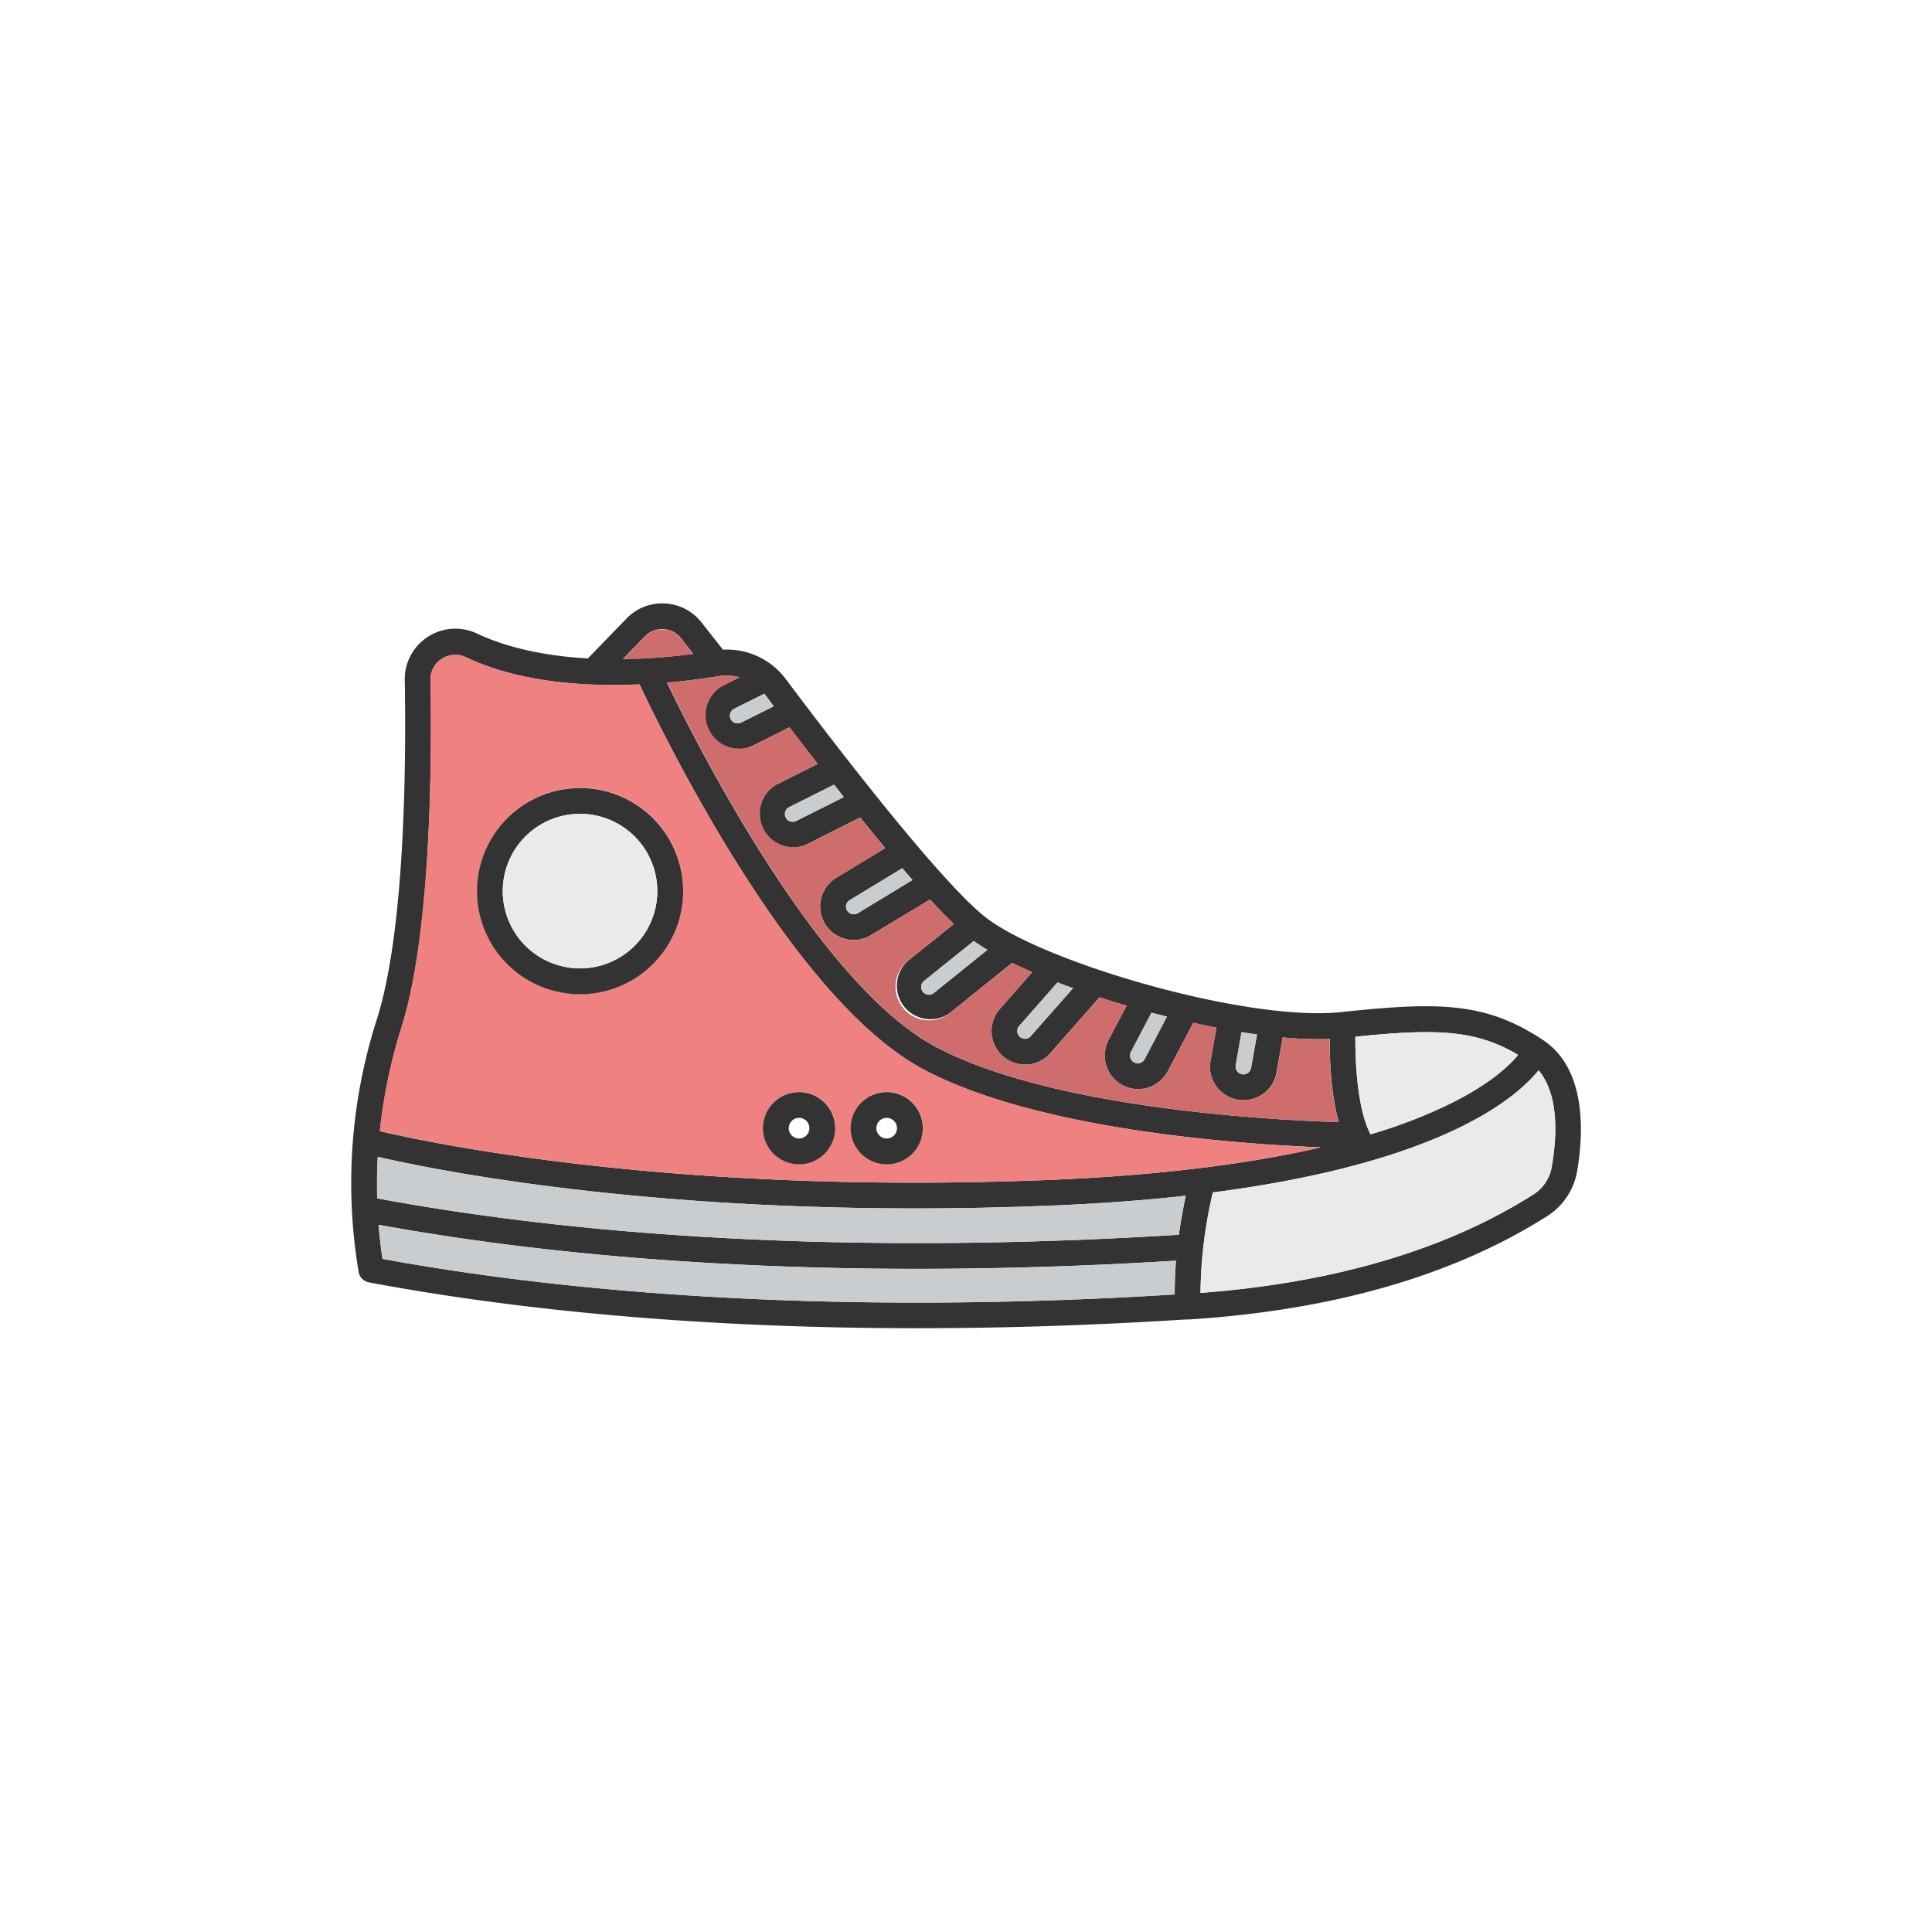<svg xmlns="http://www.w3.org/2000/svg" viewBox="0 0 500 500"><defs><style>.cls-1{fill:#333;}.cls-2{fill:#eaeaeb;}.cls-3{fill:#cf6d6d;}.cls-4{fill:#cacdcf;}.cls-5{fill:#f08181;}</style></defs><g id="레이어_3" data-name="레이어 3"><path class="cls-1" d="M399.38,269.19c11.38,7.58,10.39,24.47,8.79,33.86a17.21,17.21,0,0,1-7.73,11.66c-24.24,15.4-55.46,24.4-92.8,26.77l-.8,0c-24.95,1.58-48.1,2.26-69.42,2.26-63.41,0-110.74-6-141.95-11.86a3.35,3.35,0,0,1-2.68-2.81c0-.31-.11-.71-.19-1.21a138.73,138.73,0,0,1,5-64.28c7.12-22.7,7.54-64.64,7.15-87.61a13,13,0,0,1,6-11.17,13.1,13.1,0,0,1,7.1-2.1,13.4,13.4,0,0,1,5.7,1.3c5.15,2.45,14.37,5.6,28.59,6.4l10-10.33a12.9,12.9,0,0,1,19.4,1l5.56,7.07a19,19,0,0,1,16.23,7.56c11.48,15.32,39.5,52,51.59,61.58,14.85,11.75,67.85,27.28,92.28,24.64C371.93,259.3,384.36,259.17,399.38,269.19Zm2.22,32.74c2.42-14.18-.38-21.35-3.42-24.94-6,7.47-25.68,24-84.29,31.62a117.18,117.18,0,0,0-3.2,26c34.66-2.61,63.64-11.19,86.18-25.49A10.6,10.6,0,0,0,401.6,301.93Zm-26.14-16.37c10.28-5.1,15.23-9.87,17.43-12.57-10.87-6.4-20.72-6.88-42.12-4.69-.06,6.88.58,19,3.93,25.26A131.1,131.1,0,0,0,375.46,285.56Zm-29,4.84c-2.06-7.54-2.36-16.47-2.32-21.52a95.5,95.5,0,0,1-12.17-.4l-1.62,9.09a8.57,8.57,0,0,1-3.57,5.59,8.66,8.66,0,0,1-4.94,1.56,8.2,8.2,0,0,1-1.55-.14,8.65,8.65,0,0,1-7.15-8.52,8.19,8.19,0,0,1,.15-1.57l1.52-8.53q-3-.57-6-1.25l-6.57,12.5a8.72,8.72,0,0,1-7.68,4.65,8.68,8.68,0,0,1-7.67-12.7l4.68-8.9q-3.54-1-7-2.16l-12.76,14.47a8.61,8.61,0,0,1-6,2.93h-.56a8.67,8.67,0,0,1-6.49-14.39l8.38-9.52q-2.75-1.2-5.21-2.38l-16.1,12.94A8.67,8.67,0,0,1,235,248.64l11.86-9.53c-1.89-1.8-4-3.94-6.17-6.32L225.42,242a8.57,8.57,0,0,1-4.49,1.27,9.08,9.08,0,0,1-2.07-.25,8.65,8.65,0,0,1-5.35-3.93,8.55,8.55,0,0,1-1.26-4.49,8.72,8.72,0,0,1,4.17-7.42l12.68-7.7c-2.14-2.57-4.31-5.22-6.49-7.92L209,218.43a8.7,8.7,0,0,1-11.64-3.87,8.68,8.68,0,0,1,3.87-11.65l10.39-5.2c-2.54-3.27-5-6.47-7.3-9.49L194.79,193A8.67,8.67,0,0,1,187,177.49l4.38-2.2a12.47,12.47,0,0,0-5.31-.3c-3.78.61-8.36,1.23-13.46,1.67,8.15,16.93,39.28,78.3,69.73,94.35C272.63,287,329.68,289.89,346.42,290.4Zm-22.67-14,1.54-8.69c-1.3-.17-2.62-.37-4-.59l-1.52,8.57a1.67,1.67,0,0,0,0,.37,2,2,0,0,0,3.15,1.63A2,2,0,0,0,323.75,276.4Zm-51.07,28.91c20.51-.86,46.09-3.07,69.17-8.38-21.13-.82-73-4.42-102.59-20-15.75-8.31-33.15-28-51.69-58.61-11.15-18.41-19.38-35.42-22.09-41.17-14.38.62-31.23-.58-44.85-7a6.51,6.51,0,0,0-6.34.38,6.25,6.25,0,0,0-2.89,5.44c.39,23.39-.05,66.13-7.46,89.72a140.19,140.19,0,0,0-5.67,27.05C111.38,295.79,175,309.41,272.68,305.31Zm32.39,14.24c.55-4,1.22-7.52,1.78-10.1-10.17,1.14-21.43,2-33.89,2.52-12.63.54-24.73.77-36.21.77-75.75,0-125.52-10.22-139-13.35q-.3,5.39-.13,10.74C138.84,317.83,208,325.6,305.07,319.55ZM304,335c0-3,.11-5.94.33-8.74-24,1.47-46.32,2.11-66.93,2.11-61.73,0-108.22-5.68-139.43-11.4.24,2.95.58,5.88,1,8.82C140.26,333.38,208.61,340.88,304,335Zm-7.77-60.91,5.77-11c-1.33-.33-2.65-.67-4-1l-5.33,10.15a2.06,2.06,0,0,0-.23.93,2,2,0,0,0,3.77.93Zm-29.48-5.95,10.94-12.4c-1.37-.49-2.72-1-4-1.5l-9.91,11.26a2,2,0,0,0-.5,1.33,2,2,0,0,0,.68,1.5A2,2,0,0,0,266.77,268.16ZM241.65,257l13.89-11.16c-1.3-.77-2.48-1.54-3.54-2.29l-12.86,10.32a2,2,0,0,0-.74,1.58,1.93,1.93,0,0,0,.44,1.24A2,2,0,0,0,241.65,257ZM222,236.34l14.17-8.6c-.87-1-1.76-2-2.66-3.06l-13.58,8.25a2,2,0,0,0-1,1.71,2,2,0,0,0,.28,1,2,2,0,0,0,2.75.67Zm-3.6-30.06-2.53-3.21-11.59,5.81a2,2,0,0,0-1.11,1.8,2.09,2.09,0,0,0,.2.88,2,2,0,0,0,2.7.9ZM191.8,187l8.44-4.23L198,179.76c0-.07-.11-.13-.17-.2L190,183.45a2,2,0,0,0-1.1,1.8A2,2,0,0,0,191.8,187Zm-12.42-17.81-3.12-4a6.24,6.24,0,0,0-9.37-.49l-5.68,5.86A158.88,158.88,0,0,0,179.38,169.23Z"/><path class="cls-2" d="M398.18,277c3,3.59,5.84,10.76,3.42,24.94a10.6,10.6,0,0,1-4.73,7.16c-22.54,14.3-51.52,22.88-86.18,25.49a117.18,117.18,0,0,1,3.2-26C372.5,301,392.15,284.46,398.18,277Z"/><path class="cls-2" d="M392.89,273c-2.2,2.7-7.15,7.47-17.43,12.57a131.1,131.1,0,0,1-20.76,8c-3.35-6.26-4-18.38-3.93-25.26C372.17,266.11,382,266.59,392.89,273Z"/><path class="cls-3" d="M344.1,268.88c0,5.05.26,14,2.32,21.52-16.74-.51-73.79-3.43-104-19.39-30.45-16-61.58-77.42-69.73-94.35,5.1-.44,9.68-1.06,13.46-1.67a12.47,12.47,0,0,1,5.31.3l-4.38,2.2A8.67,8.67,0,0,0,194.79,193l9.54-4.78c2.31,3,4.76,6.22,7.3,9.49l-10.39,5.2A8.68,8.68,0,0,0,209,218.43l13.6-6.83c2.18,2.7,4.35,5.35,6.49,7.92l-12.68,7.7a8.72,8.72,0,0,0-4.17,7.42,8.55,8.55,0,0,0,1.26,4.49,8.65,8.65,0,0,0,5.35,3.93,9.08,9.08,0,0,0,2.07.25,8.57,8.57,0,0,0,4.49-1.27l15.24-9.25c2.21,2.38,4.28,4.52,6.17,6.32L235,248.64a8.6,8.6,0,0,0-3.24,6.77,8.68,8.68,0,0,0,14.1,6.75l16.1-12.94q2.46,1.18,5.21,2.38l-8.38,9.52a8.66,8.66,0,0,0,6.49,14.39h.56a8.61,8.61,0,0,0,6-2.93l12.76-14.47q3.41,1.11,7,2.16l-4.68,8.9a8.67,8.67,0,0,0,7.67,12.7,8.72,8.72,0,0,0,7.68-4.65l6.57-12.5q3,.68,6,1.25l-1.52,8.53a8.19,8.19,0,0,0-.15,1.57,8.65,8.65,0,0,0,7.15,8.52,8.2,8.2,0,0,0,1.55.14,8.66,8.66,0,0,0,4.94-1.56,8.57,8.57,0,0,0,3.57-5.59l1.62-9.09A95.5,95.5,0,0,0,344.1,268.88Z"/><path class="cls-4" d="M325.29,267.71l-1.54,8.69a2,2,0,0,1-.83,1.29,2,2,0,0,1-3.15-1.63,1.67,1.67,0,0,1,0-.37l1.52-8.57C322.67,267.34,324,267.54,325.29,267.71Z"/><path class="cls-5" d="M341.85,296.93c-23.08,5.31-48.66,7.52-69.17,8.38-97.64,4.1-161.3-9.52-174.41-12.64a140.19,140.19,0,0,1,5.67-27.05c7.41-23.59,7.85-66.33,7.46-89.72a6.25,6.25,0,0,1,2.89-5.44,6.51,6.51,0,0,1,6.34-.38c13.62,6.47,30.47,7.67,44.85,7,2.71,5.75,10.94,22.76,22.09,41.17,18.54,30.58,35.94,50.3,51.69,58.61C268.84,292.51,320.72,296.11,341.85,296.93Zm-103-5a9.34,9.34,0,1,0-9.34,9.34A9.34,9.34,0,0,0,238.81,292Zm-22.67,0a9.34,9.34,0,1,0-9.34,9.34A9.34,9.34,0,0,0,216.14,292Zm-39.35-61.35a26.68,26.68,0,1,0-26.68,26.67A26.71,26.71,0,0,0,176.79,230.62Z"/><path class="cls-4" d="M306.85,309.45c-.56,2.58-1.23,6.06-1.78,10.1C208,325.6,138.84,317.83,97.6,310.13q-.16-5.36.13-10.74c13.5,3.13,63.27,13.35,139,13.35,11.48,0,23.58-.23,36.21-.77C285.42,311.45,296.68,310.59,306.85,309.45Z"/><path class="cls-4" d="M304.35,326.28c-.22,2.8-.35,5.74-.33,8.74-95.41,5.86-163.76-1.64-205-9.21-.45-2.94-.79-5.87-1-8.82,31.21,5.72,77.7,11.4,139.43,11.4C258,328.39,280.35,327.75,304.35,326.28Z"/><path class="cls-4" d="M302,263.13l-5.77,11a2,2,0,0,1-3.77-.93,2.06,2.06,0,0,1,.23-.93L298,262.1C299.37,262.46,300.69,262.8,302,263.13Z"/><path class="cls-4" d="M277.71,255.76l-10.94,12.4a2,2,0,0,1-2.82.19,2,2,0,0,1-.68-1.5,2,2,0,0,1,.5-1.33l9.91-11.26C275,254.77,276.34,255.27,277.71,255.76Z"/><path class="cls-4" d="M255.54,245.8,241.65,257a2,2,0,0,1-2.81-.31,1.93,1.93,0,0,1-.44-1.24,2,2,0,0,1,.74-1.58L252,243.51C253.06,244.26,254.24,245,255.54,245.8Z"/><path class="cls-1" d="M229.47,282.64a9.34,9.34,0,1,1-9.33,9.33A9.34,9.34,0,0,1,229.47,282.64Zm2.67,9.33a2.67,2.67,0,1,0-2.67,2.67A2.66,2.66,0,0,0,232.14,292Z"/><path class="cls-4" d="M236.12,227.74,222,236.34a2,2,0,0,1-2.75-.67,2,2,0,0,1-.28-1,2,2,0,0,1,1-1.71l13.58-8.25C234.36,225.72,235.25,226.75,236.12,227.74Z"/><path class="cls-4" d="M215.82,203.07l2.53,3.21L206,212.46a2,2,0,0,1-2.7-.9,2.09,2.09,0,0,1-.2-.88,2,2,0,0,1,1.11-1.8Z"/><path class="cls-1" d="M206.8,282.64a9.34,9.34,0,1,1-9.34,9.33A9.34,9.34,0,0,1,206.8,282.64Zm2.67,9.33a2.67,2.67,0,1,0-2.67,2.67A2.67,2.67,0,0,0,209.47,292Z"/><path class="cls-4" d="M200.24,182.81,191.8,187a2,2,0,0,1-2.89-1.79,2,2,0,0,1,1.1-1.8l7.77-3.89c.06.07.12.13.17.2Z"/><path class="cls-3" d="M176.26,165.25l3.12,4a158.88,158.88,0,0,1-18.17,1.39l5.68-5.86a6.24,6.24,0,0,1,9.37.49Z"/><path class="cls-1" d="M150.11,203.94a26.68,26.68,0,1,1-26.67,26.68A26.71,26.71,0,0,1,150.11,203.94Zm20,26.68a20,20,0,1,0-20,20A20,20,0,0,0,170.12,230.62Z"/><path class="cls-2" d="M150.11,210.61a20,20,0,1,1-20,20A20,20,0,0,1,150.11,210.61Z"/></g></svg>